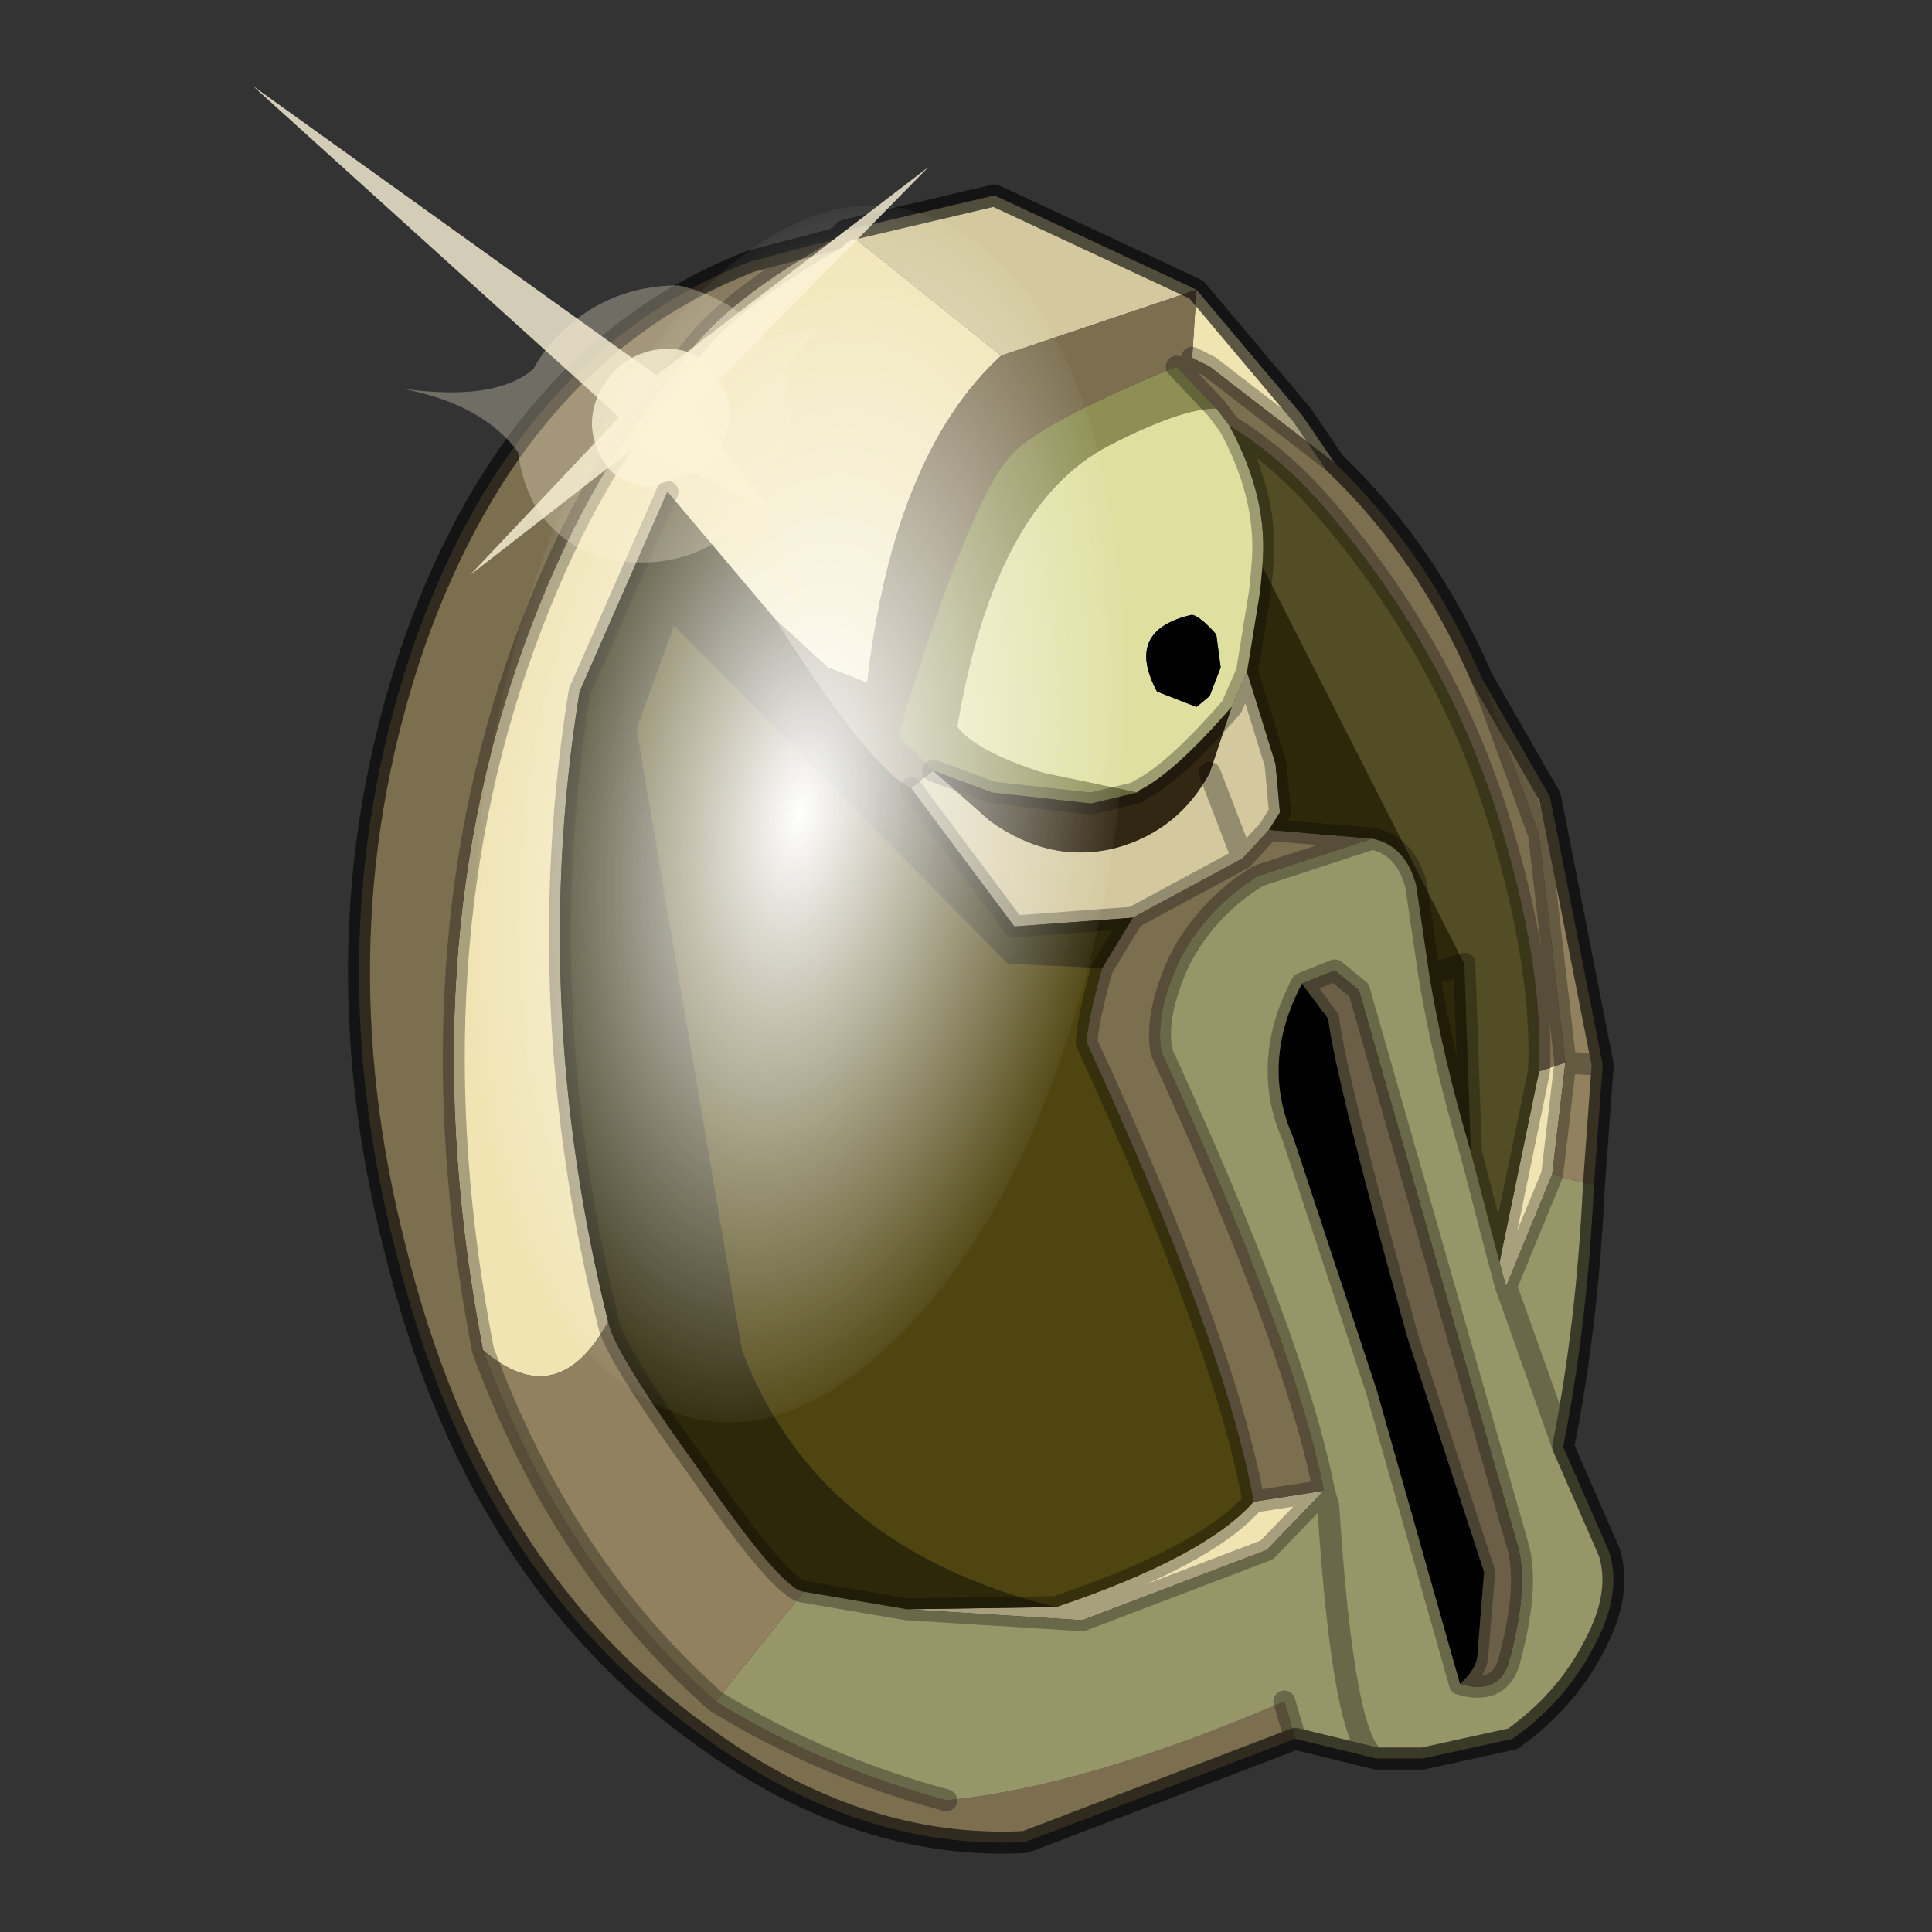 <?xml version="1.0" encoding="UTF-8" standalone="no"?>
<svg xmlns:xlink="http://www.w3.org/1999/xlink" height="440.0px" width="440.0px" xmlns="http://www.w3.org/2000/svg">
  <rect width="100%" height="100%" fill="#333333" stroke="none"/>
  <g transform="matrix(10.0, 0.0, 0.0, 10.0, 0.0, 0.0)">
    <use height="44.0" transform="matrix(1.0, 0.0, 0.0, 1.0, 0.0, 0.0)" width="44.0" xlink:href="#shape0"/>
    <use height="38.45" transform="matrix(-0.476, 0.123, 0.221, -0.762, 22.172, 31.072)" width="34.5" xlink:href="#sprite0"/>
    <use height="11.8" transform="matrix(1.0, 0.0, 0.0, 1.0, 5.75, 1.95)" width="15.4" xlink:href="#shape2"/>
  </g>
  <defs>
    <g id="shape0" transform="matrix(1.0, 0.0, 0.0, 1.0, 0.0, 0.0)">
      <path d="M44.0 44.0 L0.0 44.0 0.0 0.0 44.0 0.0 44.0 44.0" fill="#43adca" fill-opacity="0.0" fill-rule="evenodd" stroke="none"/>
      <path d="M19.25 5.25 L22.65 4.45 27.15 6.55 27.25 6.6 22.8 8.1 19.25 5.25 M28.05 16.1 L28.4 15.3 29.05 17.4 29.15 18.5 28.9 18.9 28.3 19.55 27.55 17.6 28.3 19.55 25.8 20.9 23.1 21.1 20.75 17.95 21.25 17.55 22.55 18.7 Q23.95 19.7 25.45 19.3 26.85 18.9 27.55 17.6 L28.05 16.1" fill="#d4c99e" fill-rule="evenodd" stroke="none"/>
      <path d="M19.25 5.25 L22.8 8.1 Q20.35 10.35 19.75 15.55 L18.85 15.2 17.65 14.1 15.2 11.2 13.2 15.75 Q12.05 22.85 13.85 30.1 12.7 32.2 11.0 30.75 9.25 21.7 12.1 14.25 13.45 10.7 15.5 8.35 16.2 7.05 19.0 5.45 L19.25 5.25 M27.25 6.6 L29.65 9.45 30.4 10.55 27.55 8.35 27.15 8.15 27.25 6.6 M35.05 24.4 L35.65 24.2 35.35 26.75 34.3 29.3 34.15 28.75 35.05 24.4 M28.55 34.2 L30.15 33.95 28.85 35.3 24.65 36.9 20.65 36.65 24.05 36.6 Q27.45 35.45 28.55 34.2" fill="#f0e4b3" fill-rule="evenodd" stroke="none"/>
      <path d="M22.8 8.1 L27.25 6.6 27.15 8.15 27.55 8.35 30.4 10.55 Q32.5 12.55 33.75 15.45 L35.05 19.0 35.65 24.2 35.05 24.4 Q35.15 22.15 34.25 19.05 33.05 14.9 30.15 11.55 29.15 10.4 28.0 9.7 L27.7 9.3 26.8 8.35 Q23.5 9.7 22.95 10.45 22.0 11.6 20.45 16.75 L21.25 17.55 20.75 17.95 Q19.85 17.55 17.65 14.1 L18.85 15.2 19.75 15.55 Q20.35 10.35 22.8 8.1 M29.5 39.6 L23.35 41.95 Q19.55 42.15 15.95 39.5 10.8 35.8 9.0 28.45 7.15 21.25 9.45 14.6 11.8 8.0 17.1 5.95 L19.0 5.45 Q16.2 7.05 15.5 8.35 13.45 10.7 12.1 14.25 9.25 21.7 11.0 30.75 12.8 35.65 16.3 38.75 18.75 40.25 21.55 41.0 24.7 40.7 29.25 38.75 L29.5 39.6 M28.9 18.9 L31.25 19.1 28.65 19.95 Q27.45 20.7 26.85 21.9 26.3 23.1 26.45 23.95 29.5 30.6 30.15 33.95 L28.55 34.2 Q27.9 30.6 24.75 23.75 24.75 23.3 25.1 22.05 L25.8 20.9 28.3 19.55 28.9 18.9" fill="#7c6f50" fill-rule="evenodd" stroke="none"/>
      <path d="M28.4 15.3 L28.7 13.45 28.75 12.9 33.35 21.95 32.55 22.2 33.35 21.95 33.5 26.25 Q32.85 24.05 32.55 22.2 L32.25 20.15 Q32.0 19.25 31.25 19.1 L28.9 18.9 29.15 18.5 29.05 17.4 28.4 15.3 M20.75 17.95 L23.1 21.1 25.8 20.9 25.1 22.05 22.95 21.95 15.35 14.25 14.5 16.6 16.9 30.75 Q18.6 35.25 24.05 36.6 L20.65 36.65 18.3 36.25 Q17.8 36.2 15.9 33.45 13.95 30.75 13.85 30.1 12.05 22.85 13.2 15.75 L15.2 11.2 17.65 14.1 Q19.85 17.55 20.75 17.95" fill="#2e280a" fill-rule="evenodd" stroke="none"/>
      <path d="M26.8 8.35 L27.7 9.3 Q26.9 9.3 25.25 10.15 22.65 11.5 21.8 16.55 22.2 17.1 23.75 17.6 L25.9 18.05 24.85 18.3 22.6 18.05 21.25 17.55 20.45 16.75 Q22.0 11.6 22.95 10.45 23.5 9.7 26.8 8.35" fill="#8f8f55" fill-rule="evenodd" stroke="none"/>
      <path d="M27.7 9.3 L28.0 9.7 Q28.9 11.35 28.75 12.9 L28.7 13.45 28.4 15.3 28.05 16.1 Q26.75 17.6 25.95 18.0 L25.9 18.05 23.75 17.6 Q22.2 17.1 21.8 16.55 22.65 11.5 25.25 10.15 26.9 9.3 27.7 9.3 M27.55 15.85 L27.8 15.2 27.7 14.45 Q27.35 14.05 27.15 14.0 25.6 14.35 26.35 15.75 L27.25 16.1 27.55 15.85" fill="#dfdfa0" fill-rule="evenodd" stroke="none"/>
      <path d="M28.0 9.7 Q29.15 10.4 30.15 11.55 33.05 14.9 34.25 19.05 35.15 22.15 35.05 24.4 L34.15 28.75 33.5 26.25 33.35 21.95 28.75 12.9 Q28.9 11.35 28.0 9.7" fill="#524d25" fill-rule="evenodd" stroke="none"/>
      <path d="M27.55 15.85 L27.25 16.1 26.35 15.75 Q25.6 14.35 27.15 14.0 27.35 14.05 27.7 14.45 L27.8 15.2 27.55 15.85 M33.25 38.35 L31.35 31.65 29.45 25.9 Q28.7 24.2 29.65 22.4 L30.25 23.2 Q30.4 24.5 32.05 30.45 L33.8 35.8 33.65 37.65 Q33.65 38.0 33.25 38.35" fill="#000000" fill-rule="evenodd" stroke="none"/>
      <path d="M25.9 18.05 L25.95 18.0 Q26.75 17.6 28.05 16.1 L27.55 17.6 Q26.85 18.9 25.45 19.3 23.95 19.7 22.55 18.7 L21.25 17.55 22.6 18.05 24.85 18.3 25.9 18.05" fill="#312713" fill-rule="evenodd" stroke="none"/>
      <path d="M36.3 27.0 Q36.15 30.2 35.6 32.95 L36.65 35.35 Q36.95 36.3 36.3 37.5 35.65 38.75 34.45 39.6 L32.4 40.05 31.35 40.05 29.5 39.6 29.25 38.75 Q24.7 40.7 21.55 41.0 18.75 40.25 16.3 38.75 L18.3 36.25 20.65 36.65 24.65 36.9 28.85 35.3 30.15 33.95 Q29.5 30.6 26.45 23.95 26.3 23.1 26.85 21.9 27.45 20.7 28.65 19.95 L31.25 19.1 Q32.0 19.25 32.25 20.15 L32.55 22.2 Q32.85 24.05 33.5 26.25 L34.15 28.75 34.3 29.3 35.35 26.75 36.3 27.0 M29.65 22.4 Q28.7 24.2 29.45 25.9 L31.35 31.65 33.25 38.35 Q34.1 38.6 34.35 37.9 34.85 36.1 34.55 35.15 L30.95 22.55 30.4 22.1 29.65 22.4 M30.15 33.95 L30.25 34.3 Q30.6 39.75 31.35 40.05 30.6 39.75 30.25 34.3 L30.15 33.95 M34.3 29.3 L35.6 32.95 34.3 29.3" fill="#979668" fill-rule="evenodd" stroke="none"/>
      <path d="M33.25 38.35 Q33.65 38.0 33.65 37.65 L33.8 35.8 32.05 30.45 Q30.4 24.5 30.25 23.2 L29.65 22.4 30.4 22.1 30.95 22.55 34.55 35.15 Q34.85 36.1 34.35 37.9 34.1 38.6 33.25 38.35" fill="#6b6047" fill-rule="evenodd" stroke="none"/>
      <path d="M33.75 15.45 L35.3 18.15 36.5 24.25 36.3 27.0 35.35 26.75 35.65 24.2 35.05 19.0 33.75 15.45 M35.65 24.2 L36.5 24.25 35.65 24.2 M11.0 30.75 Q12.7 32.2 13.85 30.1 13.95 30.75 15.9 33.45 17.8 36.2 18.3 36.25 L16.3 38.75 Q12.8 35.65 11.0 30.75" fill="#91815e" fill-rule="evenodd" stroke="none"/>
      <path d="M25.1 22.05 Q24.75 23.3 24.75 23.75 27.9 30.6 28.55 34.2 27.45 35.45 24.05 36.6 18.6 35.25 16.9 30.75 L14.5 16.6 15.35 14.25 22.95 21.95 25.1 22.05" fill="#4f4511" fill-rule="evenodd" stroke="none"/>
      <path d="M27.25 6.6 L27.15 6.55 22.65 4.45 19.25 5.25 M27.25 6.6 L29.65 9.45 30.4 10.55 Q32.5 12.55 33.75 15.45 L35.3 18.15 36.5 24.25 36.3 27.0 Q36.15 30.2 35.6 32.95 L36.65 35.35 Q36.95 36.3 36.3 37.5 35.65 38.75 34.45 39.6 L32.4 40.05 31.35 40.05 29.5 39.6 23.35 41.95 Q19.55 42.15 15.95 39.5 10.8 35.8 9.0 28.45 7.15 21.25 9.45 14.6 11.8 8.0 17.1 5.95 L19.0 5.45 Q16.2 7.05 15.5 8.35 13.45 10.7 12.1 14.25 9.25 21.7 11.0 30.75 M26.8 8.35 L27.7 9.3 28.0 9.7 Q29.15 10.4 30.15 11.55 33.05 14.9 34.25 19.05 35.15 22.15 35.05 24.4 M35.65 24.2 L35.05 19.0 33.75 15.45 M28.4 15.3 L28.7 13.45 28.75 12.9 Q28.9 11.35 28.0 9.7 M30.4 10.55 L27.55 8.35 27.15 8.15 M25.9 18.05 L25.95 18.0 Q26.75 17.6 28.05 16.1 L28.4 15.3 29.05 17.4 29.15 18.5 28.9 18.9 31.25 19.1 Q32.0 19.25 32.25 20.15 L32.55 22.2 33.35 21.95 33.5 26.25 Q32.85 24.05 32.55 22.2 M21.25 17.55 L22.6 18.05 24.85 18.3 25.9 18.05 M27.55 17.6 L28.3 19.55 28.9 18.9 M20.75 17.95 L23.1 21.1 25.8 20.9 28.3 19.55 M25.8 20.9 L25.1 22.05 Q24.75 23.3 24.75 23.75 27.9 30.6 28.55 34.2 L30.15 33.95 Q29.5 30.6 26.45 23.95 26.3 23.1 26.85 21.9 27.45 20.7 28.65 19.95 L31.25 19.1 M29.65 22.4 Q28.7 24.2 29.45 25.9 L31.35 31.65 33.25 38.35 Q33.65 38.0 33.65 37.65 L33.8 35.8 32.05 30.45 Q30.4 24.5 30.25 23.2 L29.65 22.4 30.4 22.1 30.95 22.55 34.55 35.15 Q34.85 36.1 34.35 37.9 34.1 38.6 33.25 38.35 M24.05 36.6 Q27.45 35.45 28.55 34.2 M36.5 24.25 L35.65 24.2 35.35 26.75 M13.85 30.1 Q12.05 22.85 13.2 15.75 L15.2 11.2 M13.85 30.1 Q13.95 30.75 15.9 33.45 17.8 36.2 18.3 36.25 L20.65 36.65 24.05 36.6 M16.3 38.75 Q18.75 40.25 21.55 41.0 M29.25 38.75 L29.5 39.6 M16.3 38.75 Q12.8 35.65 11.0 30.75 M34.3 29.3 L34.15 28.75 33.5 26.25 M31.35 40.05 Q30.6 39.75 30.25 34.3 L30.15 33.95 28.85 35.3 24.65 36.9 20.65 36.65 M34.3 29.3 L35.35 26.75 M35.6 32.95 L34.3 29.3 M34.15 28.75 L35.05 24.4" fill="none" stroke="#000000" stroke-linecap="round" stroke-linejoin="round" stroke-opacity="0.302" stroke-width="0.5"/>
      <path d="M27.15 6.55 L22.65 4.45 19.25 5.25 19.0 5.45 17.1 5.95 Q11.8 8.0 9.45 14.6 7.15 21.25 9.0 28.45 10.8 35.8 15.95 39.5 19.55 42.15 23.35 41.95 L29.5 39.6 31.35 40.05 32.4 40.05 34.45 39.6 Q35.65 38.75 36.3 37.5 36.95 36.3 36.65 35.35 L35.6 32.95 Q36.15 30.2 36.3 27.0 L36.5 24.25 35.3 18.15 33.75 15.45 Q32.5 12.55 30.4 10.55 L29.65 9.45 27.25 6.6 27.15 6.55 Z" fill="none" stroke="#000000" stroke-linecap="round" stroke-linejoin="round" stroke-opacity="0.451" stroke-width="0.5"/>
    </g>
    <g id="sprite0" transform="matrix(1.0, 0.0, 0.0, 1.0, 17.25, 19.2)">
      <use height="38.45" transform="matrix(1.0, 0.0, 0.0, 1.0, -17.25, -19.2)" width="34.5" xlink:href="#shape1"/>
    </g>
    <g id="shape1" transform="matrix(1.0, 0.0, 0.0, 1.0, 17.25, 19.2)">
      <path d="M12.2 -6.25 Q17.25 1.25 17.25 8.4 17.25 15.55 12.2 18.15 7.15 20.75 0.0 17.3 -7.15 13.8 -12.2 6.3 -17.25 -1.2 -17.25 -8.35 -17.25 -15.5 -12.2 -18.1 -7.15 -20.7 0.0 -17.2 7.15 -13.75 12.2 -6.25" fill="url(#gradient0)" fill-rule="evenodd" stroke="none"/>
    </g>
    <radialGradient cx="0" cy="0" gradientTransform="matrix(0.022, 0.011, 0.0, 0.022, 0.0, 0.05)" gradientUnits="userSpaceOnUse" id="gradient0" r="819.2" spreadMethod="pad">
      <stop offset="0.0" stop-color="#ffffff"/>
      <stop offset="1.0" stop-color="#ffffff" stop-opacity="0.0"/>
    </radialGradient>
    <g id="shape2" transform="matrix(1.0, 0.0, 0.0, 1.0, -5.75, -1.95)">
      <path d="M14.95 8.55 L5.75 1.95 14.1 9.5 10.7 13.1 14.5 10.15 17.55 11.6 15.75 9.3 21.15 3.8 14.95 8.55" fill="#fcf3d8" fill-opacity="0.792" fill-rule="evenodd" stroke="none"/>
      <path d="M12.15 8.4 Q11.3 9.15 9.15 8.85 11.0 9.2 11.8 10.3 11.9 11.1 12.3 11.7 13.05 12.7 14.3 12.8 15.6 12.9 16.6 12.15 L18.3 13.75 17.25 11.45 17.95 10.0 Q18.1 9.1 17.85 8.45 L18.65 7.45 17.4 7.7 17.35 7.55 Q16.55 6.75 15.45 6.5 14.15 6.5 13.15 7.25 12.5 7.75 12.15 8.4 M16.6 9.65 Q16.45 10.4 15.95 10.75 L14.75 11.1 Q14.1 11.0 13.8 10.6 13.4 10.0 13.5 9.4 13.6 8.8 14.15 8.3 14.7 7.9 15.35 7.95 15.95 8.0 16.3 8.55 16.7 9.1 16.6 9.65" fill="#fcf3d8" fill-opacity="0.302" fill-rule="evenodd" stroke="none"/>
      <path d="M16.6 9.65 Q16.7 9.1 16.3 8.55 15.95 8.0 15.35 7.95 14.7 7.9 14.15 8.3 13.6 8.8 13.5 9.4 13.4 10.0 13.8 10.6 14.1 11.0 14.75 11.1 L15.95 10.75 Q16.45 10.4 16.6 9.65" fill="#fcf3d8" fill-opacity="0.843" fill-rule="evenodd" stroke="none"/>
    </g>
  </defs>
</svg>

